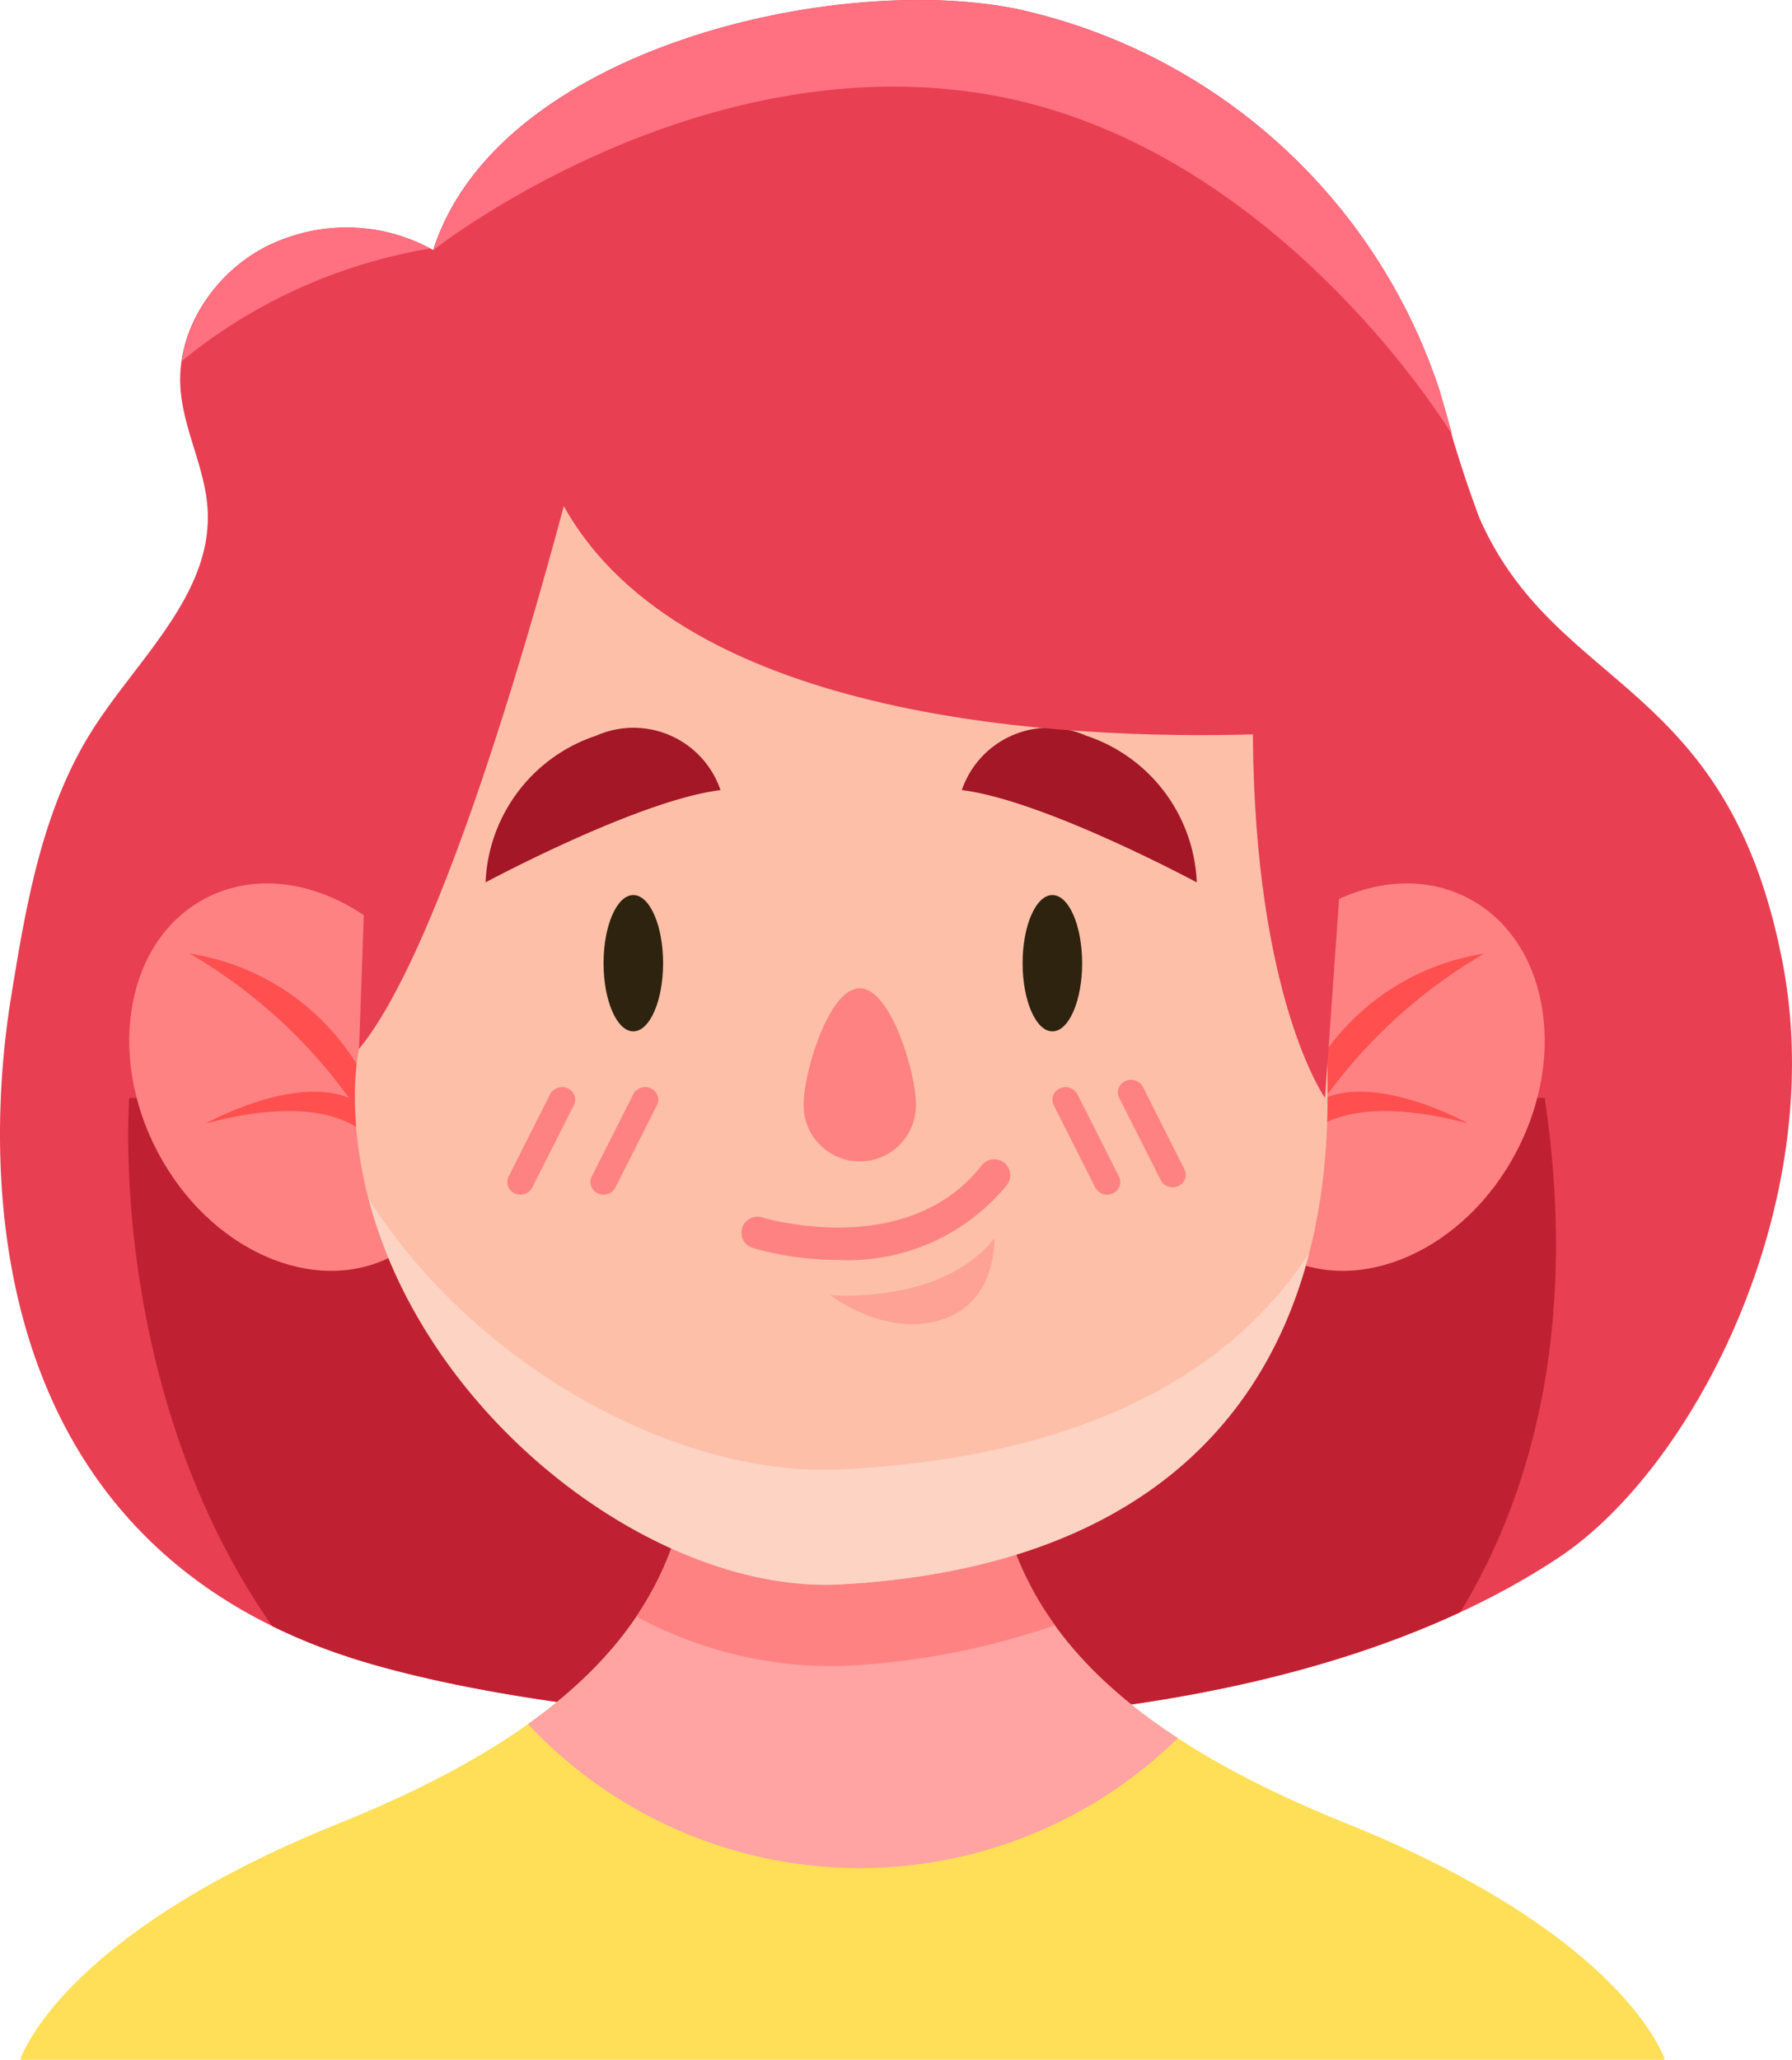 <svg xmlns="http://www.w3.org/2000/svg" width="112.124" height="128.84" viewBox="0 0 112.124 128.84">
  <g id="Group_76" data-name="Group 76" transform="translate(-189.464 -274.389)">
    <g id="Group_51" data-name="Group 51">
      <path id="Path_77" data-name="Path 77" d="M190.15,336.8c.941-5.81,1.949-11.8,5.107-16.767,2.83-4.453,7.473-8.458,7.2-13.727-.134-2.6-1.512-5.007-1.7-7.605-.3-4.145,2.748-8.138,6.691-9.449a11.1,11.1,0,0,1,9.122.778c.014-.043.024-.087.038-.13,4.153-12.554,25.318-17.273,36.553-14.936a35.9,35.9,0,0,1,26.367,23.823,77.14,77.14,0,0,0,2.5,8c4.832,10.956,15.563,10.009,18.978,27.847,2.891,15.1-5.536,31.57-14.033,37.193-22.12,14.638-62.055,10.838-76.108,6.071C186.01,369.47,189.148,342.988,190.15,336.8Z" fill="#e83f53"/>
      <path id="Path_78" data-name="Path 78" d="M197.55,343.065s-1.437,18.15,8.94,33.034a36.315,36.315,0,0,0,4.377,1.8c12.835,4.354,47.25,7.892,69.973-2.676,4.951-8.156,7.25-18.88,5.274-32.161Z" fill="#bf2133"/>
      <path id="Path_79" data-name="Path 79" d="M250.953,280.247c18.3,2.927,29.379,21.346,29.379,21.346v0c-.255-.938-.511-1.877-.8-2.8a35.9,35.9,0,0,0-26.367-23.823c-11.235-2.337-32.4,2.382-36.553,14.936-.014.043-.024.087-.038.13C216.571,290.032,232.647,277.319,250.953,280.247Z" fill="#ff7081"/>
      <path id="Path_80" data-name="Path 80" d="M207.449,289.254a9.962,9.962,0,0,0-6.62,7.725,33.17,33.17,0,0,1,15.541-7.044A11.077,11.077,0,0,0,207.449,289.254Z" fill="#ff7081"/>
    </g>
    <g id="Group_75" data-name="Group 75">
      <g id="Group_53" data-name="Group 53">
        <path id="Path_81" data-name="Path 81" d="M210.664,388.443c17.572-7.071,23.358-15.857,21.858-28.5h19.322c-1.5,12.643,4.286,21.429,21.858,28.5s19.929,14.786,19.929,14.786h-102.9S193.093,395.515,210.664,388.443Z" fill="#ffdf57"/>
        <g id="Group_52" data-name="Group 52">
          <path id="Path_82" data-name="Path 82" d="M251.844,359.943H232.522c1.091,9.194-1.678,16.347-10.023,22.285a28.422,28.422,0,0,0,40.661.88C253.808,377,250.7,369.6,251.844,359.943Z" fill="#ffa3a3"/>
          <path id="Path_83" data-name="Path 83" d="M244.558,359.943H232.522c.708,5.97-.225,11.076-3.242,15.551a25.588,25.588,0,0,0,12.815,3.1,47,47,0,0,0,13.378-2.547c-3.325-4.607-4.367-9.888-3.629-16.106Z" fill="#ff8282"/>
        </g>
      </g>
      <g id="Group_74" data-name="Group 74">
        <g id="Group_56" data-name="Group 56">
          <g id="Group_54" data-name="Group 54">
            <path id="Path_84" data-name="Path 84" d="M217.053,337.124c3.23,6.18,1.877,13.266-3.024,15.829s-11.493-.37-14.723-6.55-1.877-13.265,3.024-15.828S213.822,330.945,217.053,337.124Z" fill="#ff8282"/>
            <path id="Path_85" data-name="Path 85" d="M214.218,348.922c-.019-.251-.067-.469-.094-.712.037.176.06.322.073.439a9.12,9.12,0,0,0-.533-3.1,14.989,14.989,0,0,0-12.333-11.513,32.321,32.321,0,0,1,9.964,9.024c-3.517-1.433-8.953,1.6-8.953,1.6,6.449-1.71,9.383-.294,10.73,1.348A14.313,14.313,0,0,1,214.218,348.922Z" fill="#ff4f4f"/>
          </g>
          <g id="Group_55" data-name="Group 55">
            <path id="Path_86" data-name="Path 86" d="M266.611,337.124c-3.23,6.18-1.877,13.266,3.024,15.829s11.493-.37,14.724-6.55,1.877-13.265-3.024-15.828S269.842,330.945,266.611,337.124Z" fill="#ff8282"/>
            <path id="Path_87" data-name="Path 87" d="M269.446,348.922c.02-.251.067-.469.094-.712-.037.176-.06.322-.073.439a9.093,9.093,0,0,1,.534-3.1,14.987,14.987,0,0,1,12.332-11.513,32.315,32.315,0,0,0-9.963,9.024c3.516-1.433,8.952,1.6,8.952,1.6-6.449-1.71-9.383-.294-10.729,1.348A14.289,14.289,0,0,0,269.446,348.922Z" fill="#ff4f4f"/>
          </g>
        </g>
        <g id="Group_73" data-name="Group 73">
          <g id="Group_58" data-name="Group 58">
            <g id="Group_57" data-name="Group 57">
              <path id="Path_88" data-name="Path 88" d="M242.1,373.492c21.561-1.209,30.428-13.623,30.428-30.427V324.209a22.616,22.616,0,0,0-22.616-22.616H234.284c-12.491,0-15.475,7.049-17.724,24.777-.547,4.315-4.957,9.739-4.893,16.7C211.823,359.869,228.993,374.227,242.1,373.492Z" fill="#fdbfa8"/>
            </g>
            <path id="Path_89" data-name="Path 89" d="M241.416,355.395s7,.63,10.256-3.555c0,0,.232,4-3.323,5.108S241.416,355.395,241.416,355.395Z" fill="#ff8282" opacity="0.47"/>
            <path id="Path_90" data-name="Path 90" d="M242.1,366.3c-10.4.526-23.108-6.663-29.575-16.942,3.628,13.931,18.148,24.773,29.575,24.132,17.141-.961,26.251-9.007,29.27-20.707C266.339,360.507,256.922,365.554,242.1,366.3Z" fill="#fdd3c3"/>
          </g>
          <g id="Group_72" data-name="Group 72">
            <g id="Group_71" data-name="Group 71">
              <g id="Group_70" data-name="Group 70">
                <g id="Group_60" data-name="Group 60">
                  <g id="Group_59" data-name="Group 59">
                    <path id="Path_91" data-name="Path 91" d="M257.173,334.638c0,2.355-.834,4.263-1.862,4.263s-1.862-1.909-1.863-4.263.834-4.263,1.863-4.263S257.173,332.284,257.173,334.638Z" fill="#2e230e"/>
                  </g>
                </g>
                <g id="Group_62" data-name="Group 62">
                  <g id="Group_61" data-name="Group 61">
                    <path id="Path_92" data-name="Path 92" d="M227.229,334.638c0,2.354.833,4.263,1.861,4.262s1.862-1.908,1.863-4.262-.834-4.263-1.863-4.263S227.228,332.283,227.229,334.638Z" fill="#2e230e"/>
                  </g>
                  <path id="Path_93" data-name="Path 93" d="M219.846,329.582s9.563-5.144,14.7-5.772a5.751,5.751,0,0,0-7.77-3.407A10.1,10.1,0,0,0,219.846,329.582Z" fill="#a31727"/>
                  <path id="Path_94" data-name="Path 94" d="M264.345,329.582s-9.563-5.144-14.7-5.772a5.752,5.752,0,0,1,7.771-3.407A10.1,10.1,0,0,1,264.345,329.582Z" fill="#a31727"/>
                </g>
                <path id="Path_95" data-name="Path 95" d="M246.771,343.465a3.513,3.513,0,1,1-7.025,0c0-1.98,1.573-7.26,3.513-7.26S246.771,341.484,246.771,343.465Z" fill="#ff8282"/>
                <g id="Group_69" data-name="Group 69">
                  <g id="Group_63" data-name="Group 63">
                    <path id="Path_96" data-name="Path 96" d="M227.227,349.114a.861.861,0,0,1-.358-.079.773.773,0,0,1-.383-1.053l2.6-5.148a.844.844,0,0,1,1.1-.368.773.773,0,0,1,.384,1.053l-2.6,5.149A.83.83,0,0,1,227.227,349.114Z" fill="#ff8282"/>
                    <path id="Path_97" data-name="Path 97" d="M222.027,349.114a.85.85,0,0,1-.357-.079.772.772,0,0,1-.385-1.053l2.6-5.148a.845.845,0,0,1,1.1-.368.773.773,0,0,1,.384,1.053l-2.6,5.149A.827.827,0,0,1,222.027,349.114Z" fill="#ff8282"/>
                  </g>
                  <g id="Group_68" data-name="Group 68">
                    <g id="Group_65" data-name="Group 65">
                      <g id="Group_64" data-name="Group 64">
                        <path id="Path_98" data-name="Path 98" d="M258.737,349.114a.829.829,0,0,1-.744-.446l-2.6-5.148a.773.773,0,0,1,.384-1.053.844.844,0,0,1,1.1.367l2.6,5.149a.772.772,0,0,1-.384,1.053A.856.856,0,0,1,258.737,349.114Z" fill="#ff8282"/>
                      </g>
                    </g>
                    <g id="Group_67" data-name="Group 67">
                      <g id="Group_66" data-name="Group 66">
                        <path id="Path_99" data-name="Path 99" d="M262.832,348.656a.829.829,0,0,1-.743-.446l-2.6-5.149a.775.775,0,0,1,.385-1.053.845.845,0,0,1,1.1.368l2.6,5.148a.773.773,0,0,1-.384,1.053A.842.842,0,0,1,262.832,348.656Z" fill="#ff8282"/>
                      </g>
                    </g>
                  </g>
                </g>
              </g>
            </g>
            <path id="Path_100" data-name="Path 100" d="M241.945,353.2a19.552,19.552,0,0,1-5.388-.751,1,1,0,0,1,.6-1.909c.088.026,9.039,2.731,13.728-3.255a1,1,0,0,1,1.575,1.233A12.846,12.846,0,0,1,241.945,353.2Z" fill="#ff8282"/>
          </g>
        </g>
        <path id="Path_101" data-name="Path 101" d="M265.63,297.3,243.7,291.761l-30.392,9.832L211.928,340c4.815-5.829,10.171-24.093,12.813-33.953,7.551,13.569,31.662,14.6,43.114,14.276.11,16.558,4.515,22.743,4.515,22.743l1.632-23.1Z" fill="#e83f53"/>
      </g>
    </g>
  </g>
</svg>
